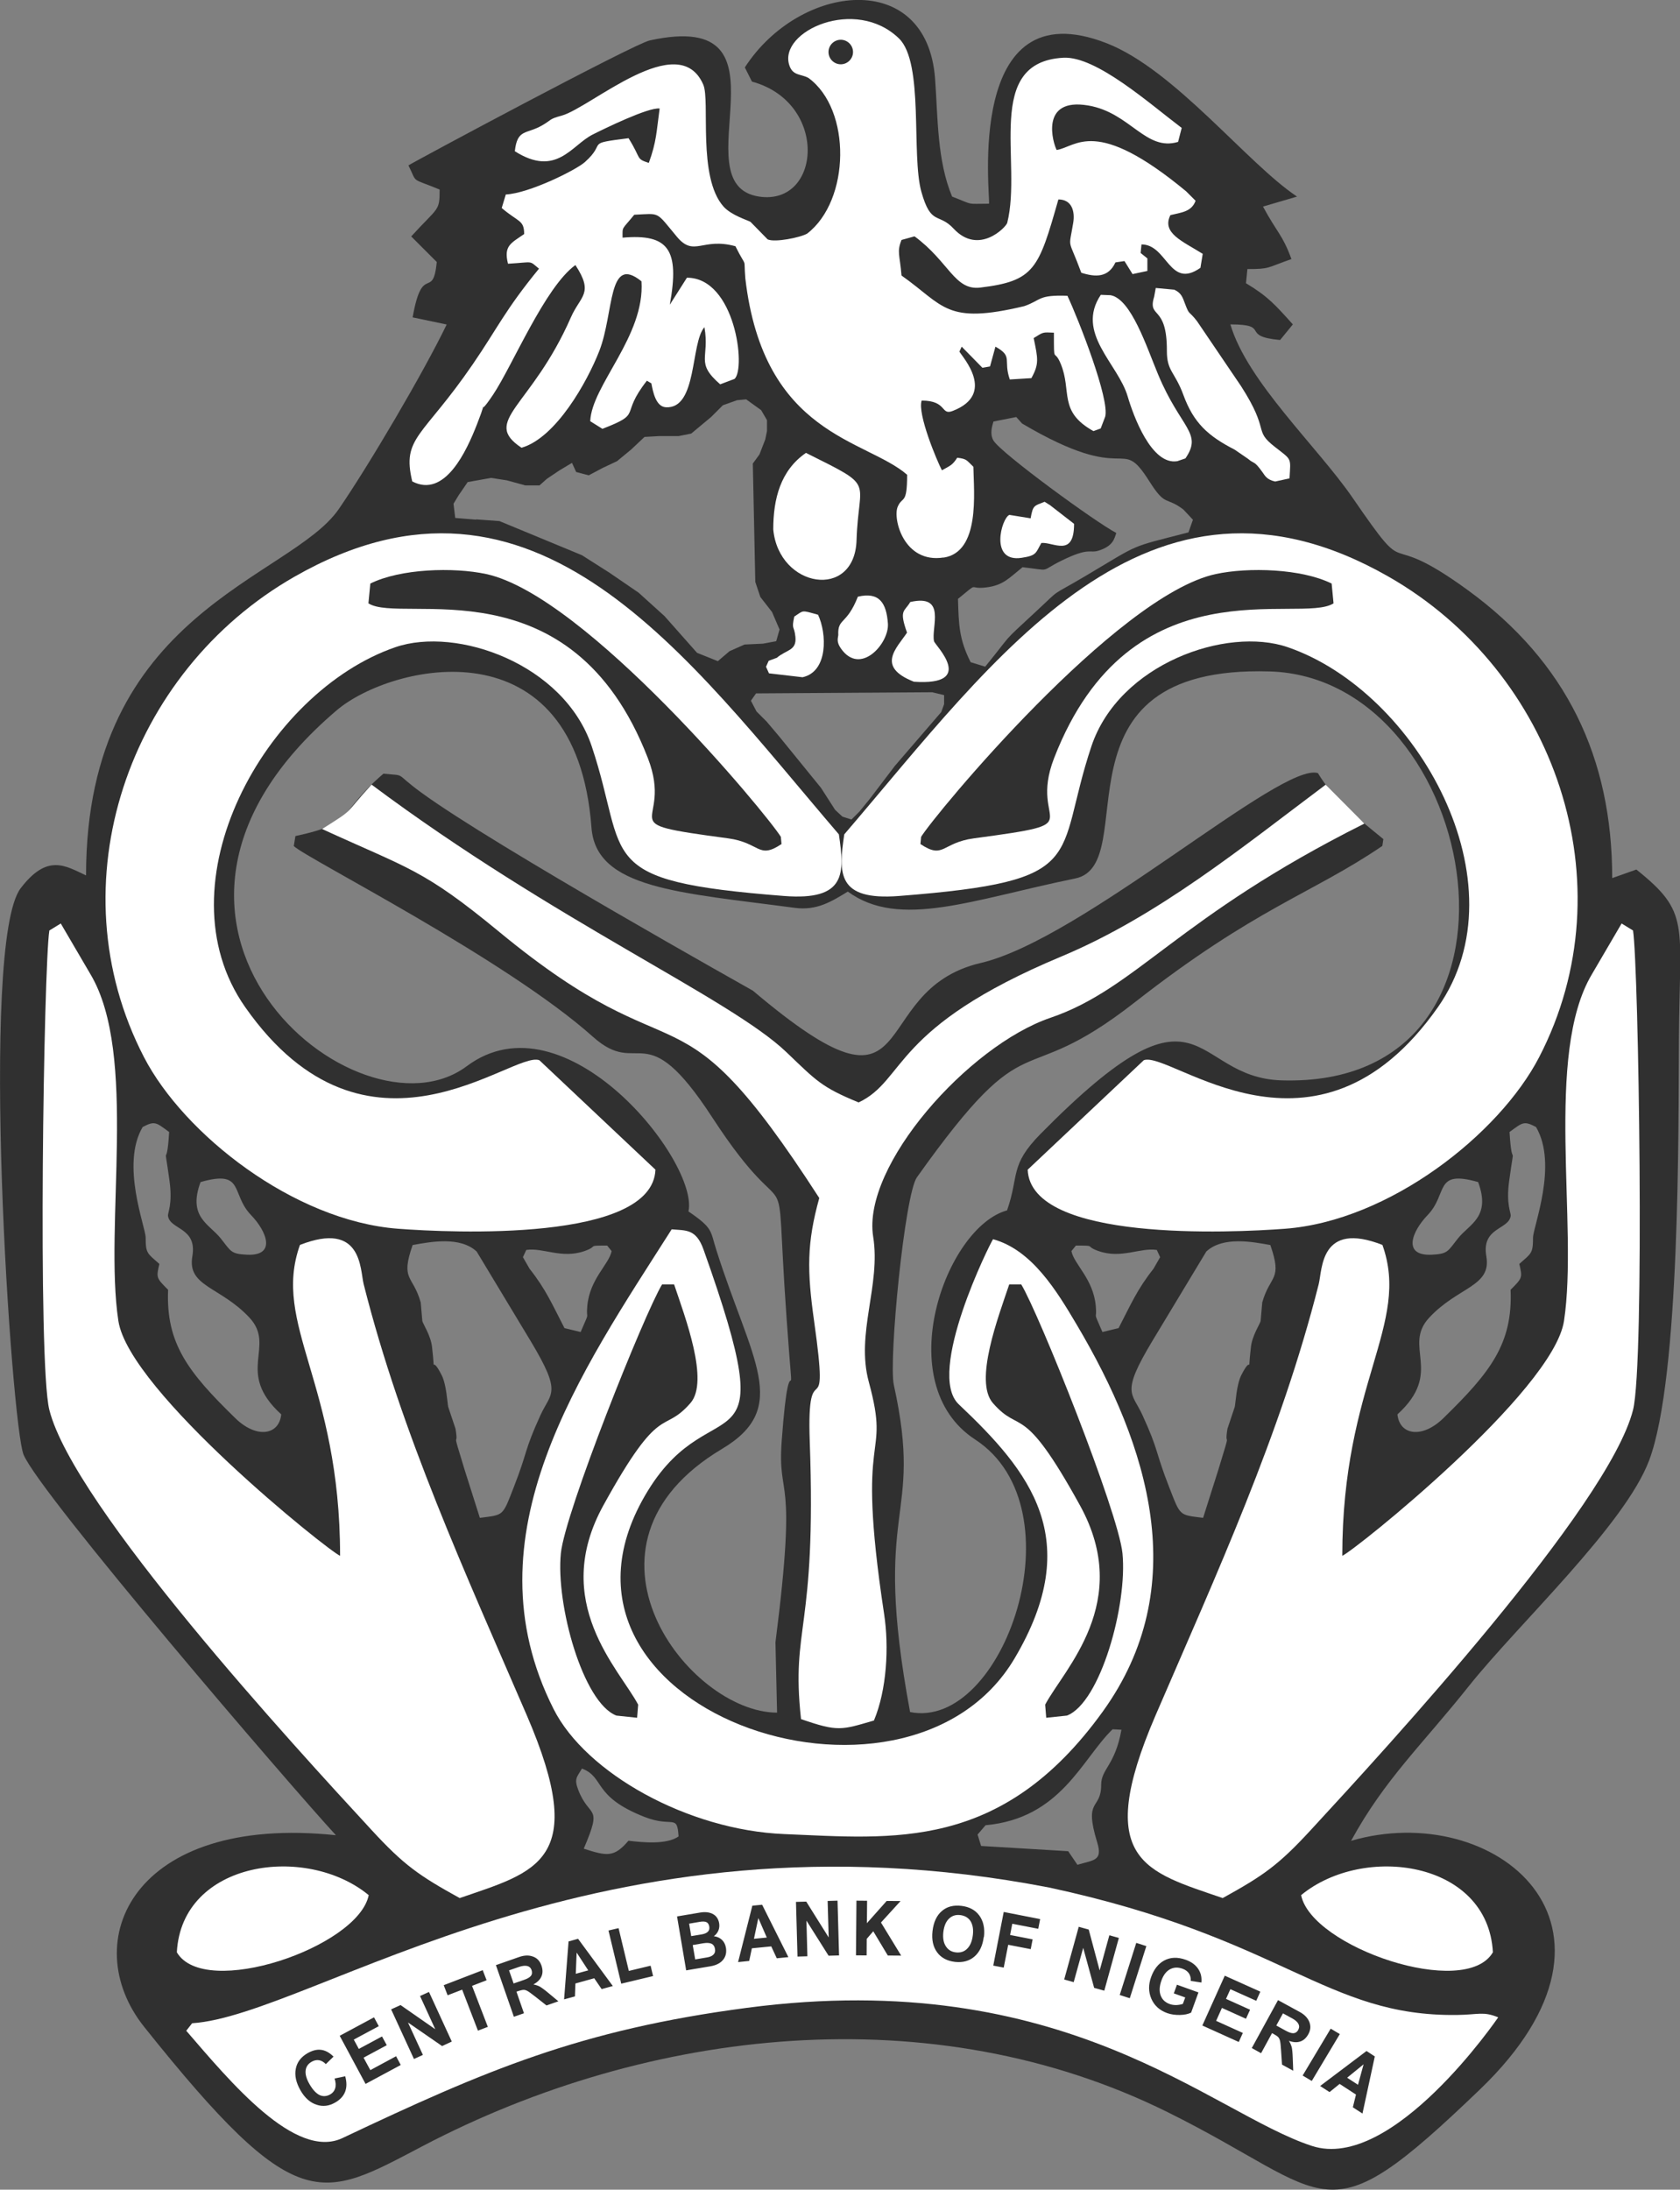 <?xml version="1.0" encoding="UTF-8"?>
<!DOCTYPE svg PUBLIC "-//W3C//DTD SVG 1.1//EN" "http://www.w3.org/Graphics/SVG/1.1/DTD/svg11.dtd">
<!-- Creator: CorelDRAW -->
<svg xmlns="http://www.w3.org/2000/svg" xml:space="preserve" width="1.33in" height="1.733in" version="1.1" style="shape-rendering:geometricPrecision; text-rendering:geometricPrecision; image-rendering:optimizeQuality; fill-rule:evenodd; clip-rule:evenodd"
viewBox="0 0 176.7 230.24"
 xmlns:xlink="http://www.w3.org/1999/xlink"
 xmlns:xodm="http://www.corel.com/coreldraw/odm/2003">
 <rect x="0" y="0" width="176.7" height="230.24" fill="#808080" stroke="none"/>
 <defs>
  <style type="text/css">
   <![CDATA[
    .fil2 {fill:#201E1E}
    .fil0 {fill:#303030}
    .fil1 {fill:white}
    .fil3 {fill:#303030;fill-rule:nonzero}
   ]]>
  </style>
 </defs>
 <g id="Layer_x0020_1">
  <path class="fil0" d="M142.07 193.57c15.02,-4.42 31.63,8.79 13.59,26.13 -16.76,16.1 -15.19,11.14 -32.85,2.39 -24.69,-12.24 -54.52,-8.94 -78.38,3.58 -10.73,5.63 -13.17,7.61 -29.26,-12.54 -7.14,-8.94 -1.23,-22.4 20.16,-20.16 -4.78,-5.18 -31.09,-35.82 -32.85,-40.01 -1.28,-3.07 -4.7,-53.82 -0.3,-59.57 2.8,-3.66 4.69,-2.36 6.87,-1.34 0,-27.73 21.48,-31.14 26.58,-38.52 3.11,-4.51 8.92,-14.36 11.35,-19.41l-3.58 -0.75c1.03,-5.83 2.13,-1.71 2.54,-5.82l-2.69 -2.69c2.87,-3.15 2.99,-2.6 2.99,-4.93 -3.15,-1.3 -2.3,-0.57 -3.28,-2.54 0.6,-0.4 23.66,-12.76 25.38,-13.14 15.91,-3.48 2.98,15.14 11.5,16.42 6.54,0.98 7.34,-9.89 -0.75,-12.09l-0.75 -1.49c5.74,-8.88 19.15,-10.44 20.01,1.19 0.3,4.08 0.2,8.58 1.79,12.39 2.41,0.93 1.37,0.75 3.88,0.75 0.18,-0.6 -2.67,-22.76 12.39,-16.87 7.14,2.79 14.76,12.63 20.01,16.12l-3.58 1.05c1.52,2.82 2.05,2.94 2.99,5.52 -2.66,0.93 -2.23,1.05 -4.63,1.05l-0.15 1.49c2.33,1.4 3.09,2.29 4.93,4.33l-1.34 1.64c-4.31,-0.39 -0.88,-1.64 -5.23,-1.64 1.77,6.02 9.14,12.84 12.84,18.21 6.56,9.54 2.57,2.78 12.09,9.7 10.43,7.58 15.23,17.67 15.23,30.31l2.54 -0.9c5.68,4.54 4.56,5.62 4.48,17.62 -0.06,9.49 0.14,35.77 -3.13,44.49 -2.56,6.83 -13.81,17.27 -18.96,23.74 -4.9,6.16 -8.85,9.79 -12.39,16.27zm-92 -138.93l-2.19 -0.18 -0.18 -1.49 0.53 -0.88 0.96 -1.4 2.46 -0.44 1.67 0.26 1.93 0.53 1.49 0 0.79 -0.7 1.31 -0.88 1.32 -0.79 0.44 0.96 1.32 0.35 1.49 -0.79 1.49 -0.7 1.49 -1.23 1.4 -1.32 1.58 -0.09 2.02 0 1.31 -0.26 2.1 -1.75 1.23 -1.23 1.49 -0.53 0.96 -0.09 1.58 1.14 0.61 1.05 0 1.14 -0.18 0.88 -0.61 1.58 -0.7 0.96 0.26 12.45 0.53 1.58 1.23 1.58 0.79 1.84 -0.35 1.23 -1.4 0.26 -1.93 0.09 -1.58 0.7 -1.23 1.05 -2.19 -0.88 -3.42 -3.86 -2.72 -2.46 -3.07 -2.1 -2.89 -1.84 -3.6 -1.49 -2.54 -1.05 -2.54 -1.05 -2.46 -0.18zm57.41 -10.12c11.48,6.78 10.2,1.03 13.39,6.06 1.76,2.79 1.71,1.56 3.6,3l1 1.07 -0.47 1.33c-6.45,1.67 -4.89,1.07 -10.86,4.6 -4.01,2.37 -2.29,1.05 -5.33,3.86 -3.59,3.32 -2.2,1.99 -5.19,5.66l-1.53 -0.47c-1.22,-2.43 -1.25,-3.91 -1.33,-6.66 2.33,-1.9 0.97,-0.97 2.93,-1.2 1.81,-0.21 2.4,-0.96 3.86,-2.13 3.15,0.36 1.71,0.49 4.06,-0.67 3.01,-1.48 2.95,-0.76 3.93,-1.07 1.54,-0.49 1.65,-1.23 1.87,-1.86 -2.22,-1.16 -12.16,-8.42 -12.92,-9.72 -0.41,-0.7 -0.14,-1.5 0,-2l2.4 -0.47 0.6 0.67zm-27.98 28.39l18.55 -0.12 1.25 0.3 0 0.95 -0.3 0.83 -4.87 5.65 -2.67 3.51 -1.07 1.31 -0.83 0.83 -0.95 -0.3 -0.77 -0.71 -1.49 -2.32 -4.4 -5.41 -1.31 -1.55 -1.07 -1.07 -0.59 -1.13 0.54 -0.77zm-18.1 121.47c2.03,-4.74 0.61,-3.09 -0.58,-6.17 -0.45,-1.18 -0.16,-1.32 0.39,-2.25 2.44,0.94 1.06,2.91 6.56,5.08 3.01,1.18 3.45,-0.38 3.6,2.06 -1.26,0.88 -3.76,0.63 -5.27,0.45 -1.53,1.79 -2.27,1.61 -4.69,0.84zm42.25 -2.46c7.95,-0.72 10.13,-6.95 13.37,-10.09l0.93 0.05c-0.67,3.77 -2.13,4.11 -2.13,5.78 0,2.74 -1.87,1.32 -0.42,6.06 0.6,1.96 -0.34,1.84 -2.08,2.36l-0.97 -1.43 -9.16 -0.55 -0.37 -1.2 0.83 -0.97zm57.91 -73.41c2.33,3.97 -0.32,10.51 -0.32,11.63 0,1.67 -0.18,1.64 -1.44,2.76 0.33,1.45 0.34,1.46 -0.92,2.72 0.24,5.64 -2.1,8.66 -7.07,13.5 -2.21,2.16 -4.6,1.81 -4.83,-0.4 4.92,-4.48 0.48,-7.12 3.36,-10.19 3.05,-3.26 6.55,-3.24 5.99,-6.43 -0.53,-3.07 2.34,-2.77 2.56,-4.24 0.05,-0.36 -0.5,-1.19 -0.16,-3.68 0.67,-4.86 0.31,-0.66 0.04,-5.15 1.39,-1.02 1.5,-1.2 2.8,-0.52zm-6.09 5.79c1.36,3.68 -0.92,4.4 -2.12,5.91 -1.09,1.37 -1.05,1.64 -2.76,1.72 -3.14,0.15 -2.07,-2.47 -0.44,-4.16 2.18,-2.26 0.64,-4.81 5.31,-3.48zm-140.47 -5.79c-2.33,3.97 0.32,10.51 0.32,11.63 0,1.67 0.18,1.64 1.44,2.76 -0.33,1.45 -0.34,1.46 0.92,2.72 -0.24,5.64 2.1,8.66 7.07,13.5 2.21,2.16 4.6,1.81 4.83,-0.4 -4.92,-4.48 -0.48,-7.12 -3.36,-10.19 -3.05,-3.26 -6.55,-3.24 -5.99,-6.43 0.53,-3.07 -2.34,-2.77 -2.56,-4.24 -0.05,-0.36 0.5,-1.19 0.16,-3.68 -0.67,-4.86 -0.31,-0.66 -0.04,-5.15 -1.39,-1.02 -1.5,-1.2 -2.8,-0.52zm6.09 5.79c-1.36,3.68 0.92,4.4 2.12,5.91 1.09,1.37 1.05,1.64 2.76,1.72 3.14,0.15 2.07,-2.47 0.44,-4.16 -2.18,-2.26 -0.64,-4.81 -5.31,-3.48zm112.52 6.61c1.31,3.76 -0.02,3.11 -0.85,6.04l-0.17 1.96c-0.09,0.34 -0.88,1.51 -1.02,2.72 -0.4,3.5 0.24,0.48 -1.02,2.98 -0.5,1 -0.59,2.9 -0.68,3.32l-0.77 2.3c-0.38,2.37 0.55,-0.6 -0.94,4.26l-1.62 5.11c-2.54,-0.33 -2.36,-0.13 -3.57,-3.23 -1.51,-3.86 -1.04,-3.71 -2.81,-7.58 -1.1,-2.4 -2.3,-2.22 1.02,-7.75l5.7 -9.45c1.77,-1.62 4.86,-1.01 6.72,-0.68zm-90.21 0c-1.31,3.76 0.02,3.11 0.85,6.04l0.17 1.96c0.09,0.34 0.88,1.51 1.02,2.72 0.4,3.5 -0.24,0.48 1.02,2.98 0.5,1 0.59,2.9 0.68,3.32l0.77 2.3c0.39,2.37 -0.55,-0.6 0.94,4.26l1.62 5.11c2.54,-0.33 2.36,-0.13 3.57,-3.23 1.51,-3.86 1.04,-3.71 2.81,-7.58 1.1,-2.4 2.3,-2.22 -1.02,-7.75l-5.7 -9.45c-1.77,-1.62 -4.86,-1.01 -6.72,-0.68zm15.97 8.74c-1.29,-2.49 -1.95,-4.07 -3.67,-6.24l-0.7 -1.22 0.35 -0.76c1.76,-0.27 3.71,0.96 6.12,0.12 1.57,-0.55 0.11,-0.58 2.39,-0.58l0.47 0.58c-0.28,1.41 -2.3,2.91 -2.56,5.77 -0.16,1.7 0.37,0.24 -0.7,2.74l-1.69 -0.41zm58.28 0c1.29,-2.49 1.95,-4.07 3.67,-6.24l0.7 -1.22 -0.35 -0.76c-1.76,-0.27 -3.71,0.96 -6.12,0.12 -1.57,-0.55 -0.11,-0.58 -2.39,-0.58l-0.47 0.58c0.28,1.41 2.3,2.91 2.56,5.77 0.16,1.7 -0.37,0.24 0.7,2.74l1.69 -0.41zm20.97 -58.36c-3.88,-1.22 -24.76,17.46 -35.45,19.96 -12.48,2.91 -5.66,18.42 -23.98,2.92 -0.05,-0.04 -27.17,-15.2 -34.89,-20.84 -2.96,-2.16 -1.43,-1.72 -3.97,-1.98 -4.99,4.28 -2.85,5.19 -9.26,6.56l-0.17 1.05c1.28,1.28 22.27,11.84 31.48,20.07 4.95,4.42 5.36,-2.54 12.51,8.43 8.84,13.57 6.47,1.77 7.83,21 0.92,13.02 0.42,0.52 -0.5,13.01 -0.48,6.58 1.72,2.65 -0.66,21.22l0.17 7.39c-9.29,0 -22.88,-17.55 -5.79,-27.73 7.3,-4.35 3.07,-9.32 -0.61,-20.95 -0.64,-2.01 -0.3,-2.23 -2.92,-4.02 1.13,-5.18 -12.96,-23.01 -23.32,-15.27 -11.46,8.56 -39.95,-15.08 -13.67,-37.43 5.71,-4.85 25.16,-9.44 26.79,12.35 0.48,6.43 9.26,6.81 21.39,8.43 2.32,0.31 3.88,-0.68 5.57,-1.71 5.44,3.97 13.06,0.84 23.92,-1.38 7.25,-1.48 -3.31,-22.47 20.45,-21.77 22.38,0.65 29.94,43.84 1.27,43 -9.81,-0.29 -7.96,-12.02 -25.36,5.62 -3.29,3.34 -2.23,4.33 -3.53,8.05 -6.46,1.76 -12.39,18.21 -3.36,24.09 11.12,7.24 2.97,30.63 -6.84,28.66 -4.13,-22.18 1.51,-19.81 -1.71,-34.4 -0.56,-2.56 1.14,-20.03 2.43,-21.83 12.18,-17.12 10.42,-8.63 22.93,-18.41 12.75,-9.97 18.6,-11.38 26.02,-16.43l0.11 -0.72c-2.64,-2.16 -5.27,-4.21 -6.89,-6.95z"/>
  <g id="_2445578330048">
   <path class="fil1" d="M153.25 211.87c2.27,-0.03 2.75,-0.4 4.33,0.25 -0.01,0.01 -11.11,16.3 -19.6,13.52 -10.61,-3.47 -25.92,-18.93 -59.42,-14.52 -17.55,2.31 -27.46,6.56 -42.53,13.69 -4.96,2.35 -11.79,-5.89 -16.44,-11.28l0.62 -0.79c12.72,-0.82 42.51,-23.47 90.13,-14.27 24.67,5.3 29.04,13.58 42.9,13.4z"/>
   <g>
    <path class="fil1" d="M18.6 205.28c0.52,-9.63 13.61,-11.42 20.18,-6.01 -1.09,5.47 -17.27,10.99 -20.18,6.01z"/>
    <path class="fil1" d="M157.02 205.28c-0.52,-9.63 -13.61,-11.42 -20.17,-6.01 1.09,5.47 17.27,10.99 20.17,6.01z"/>
   </g>
   <g>
    <path class="fil1" d="M6.38 97.11l-1.19 0.73c-0.59,3.76 -1.24,45.49 0,50.41 2.55,10.12 25.85,35.46 33.89,44.17 3.41,3.7 4.98,4.79 9.27,7.16 8.04,-2.78 13.68,-3.85 7.07,-19.19 -6.42,-14.89 -13.17,-29.53 -17.17,-45.36 -0.39,-1.56 -0.14,-6.69 -6.7,-4.13 -2.99,8.36 4.22,14.5 4.22,32.69 -1.24,-0.51 -22.2,-17.29 -23.32,-24.7 -1.53,-10.04 2.1,-28.02 -2.94,-36.46l-3.12 -5.33z"/>
    <path class="fil1" d="M170.57 97.11l1.19 0.73c0.59,3.76 1.24,45.49 0,50.41 -2.55,10.12 -25.85,35.46 -33.89,44.17 -3.41,3.7 -4.98,4.79 -9.27,7.16 -8.04,-2.78 -13.68,-3.85 -7.07,-19.19 6.42,-14.89 13.17,-29.53 17.17,-45.36 0.39,-1.56 0.14,-6.69 6.7,-4.13 2.99,8.36 -4.22,14.5 -4.22,32.69 1.24,-0.51 22.2,-17.29 23.32,-24.7 1.53,-10.04 -2.1,-28.02 2.94,-36.46l3.12 -5.33z"/>
   </g>
  </g>
  <path class="fil2" d="M17.39 86.4l-1.63 0.78c-1.43,4.28 -0.13,18.02 4.31,24.72 8.35,12.62 23.07,13.48 37.16,12.29l3.18 -0.92 -0.07 -1.48c-6.88,-2.43 0.41,-7.41 -13.14,-2.33 -13.05,4.89 -30.4,-8.14 -28.89,-26.91 0.2,-2.53 0.65,-1.89 0.07,-5.58l-0.99 -0.56z"/>
  <path class="fil2" d="M161.66 86.4l1.63 0.78c1.43,4.28 0.13,18.02 -4.31,24.72 -8.35,12.62 -23.07,13.48 -37.16,12.29l-3.18 -0.92 0.07 -1.48c6.88,-2.43 -0.41,-7.41 13.14,-2.33 13.05,4.89 30.4,-8.14 28.89,-26.91 -0.2,-2.53 -0.65,-1.89 -0.07,-5.58l0.99 -0.56z"/>
  <path class="fil2" d="M108.46 138.13c-1.4,-0.93 -0.59,-0.69 -2.86,-0.69 0.61,6.75 -4.12,5.77 2.06,11.68 12.89,12.32 5.21,30.45 -7.67,36.07 -4.4,1.92 -2.85,0.18 -4.92,3.21l1.37 0.69c16.6,-6.04 26.65,-21.24 19.47,-37.1 -1.14,-2.51 -5.94,-11.75 -7.44,-13.86z"/>
  <path class="fil1" d="M39.08 82.5c19.3,14.41 37.71,22.46 43.63,28.13 3.15,3.01 3.68,3.68 7.6,5.29 5.01,-2.38 3.41,-7.86 21.33,-15.35 10.14,-4.24 19.01,-11.48 27.79,-18.06l4.07 4.09c-19.7,9.86 -23.95,17.33 -33.02,20.42 -8.62,2.94 -19.84,15.55 -18.64,23.02 0.82,5.11 -1.85,10.16 -0.46,15.27 2.38,8.76 -1.49,4.02 1.61,24.4 0.53,3.47 0.28,7.98 -1.07,11.2 -3.44,1 -3.77,1.2 -7.67,-0.15 -1.08,-9.91 1.64,-9.06 0.92,-29.16 -0.36,-10.08 2.16,-0.6 0.46,-12.66 -0.75,-5.32 -0.78,-8.22 0.54,-12.97 -15.49,-23.98 -14.06,-11.81 -33.68,-28 -7.98,-6.58 -9.43,-6.59 -18.61,-10.8 3.59,-2.27 2.13,-1.33 5.21,-4.68z"/>
  <path class="fil3" d="M36.31 218.32c0.34,1.24 -0.01,2.16 -1.06,2.76 -0.64,0.37 -1.29,0.45 -1.95,0.23 -0.68,-0.22 -1.24,-0.72 -1.69,-1.5 -0.47,-0.82 -0.64,-1.58 -0.5,-2.28 0.13,-0.69 0.54,-1.23 1.22,-1.63 0.49,-0.28 0.95,-0.41 1.37,-0.37 0.48,0.04 0.94,0.28 1.38,0.72l-0.81 0.79c-0.21,-0.22 -0.44,-0.36 -0.7,-0.41 -0.26,-0.05 -0.53,0.01 -0.79,0.16 -0.37,0.21 -0.58,0.51 -0.63,0.89 -0.06,0.41 0.08,0.91 0.41,1.48 0.35,0.6 0.71,0.98 1.09,1.15 0.36,0.15 0.72,0.12 1.09,-0.09 0.26,-0.15 0.43,-0.36 0.51,-0.63 0.09,-0.29 0.07,-0.63 -0.06,-1.04l1.11 -0.23zm5.84 -1.19l-3.7 1.99 -2.72 -5.06 3.61 -1.94 0.5 0.93 -2.63 1.41 0.53 0.98 2.44 -1.31 0.5 0.92 -2.44 1.31 0.71 1.31 2.71 -1.46 0.49 0.92zm5.36 -2.46l-1.01 0.47 -3.59 -2.48 1.57 3.41 -0.94 0.43 -2.4 -5.22 0.99 -0.45 3.65 2.54 -1.6 -3.49 0.94 -0.43 2.4 5.22zm3.67 -6.45l-1.53 0.59 1.66 4.31 -1.04 0.4 -1.66 -4.31 -1.53 0.59 -0.41 -1.06 4.1 -1.58 0.41 1.06zm7.56 2.21l-1.26 0.44 -1.17 -0.92c-0.41,-0.32 -0.68,-0.52 -0.83,-0.6 -0.14,-0.08 -0.28,-0.12 -0.4,-0.12 -0.12,-0 -0.31,0.04 -0.55,0.12l-0.21 0.07 0.79 2.27 -1.06 0.37 -1.89 -5.43 2.46 -0.86c0.52,-0.18 0.99,-0.2 1.41,-0.05 0.45,0.15 0.75,0.47 0.92,0.95 0.14,0.41 0.15,0.79 0.01,1.12 -0.14,0.35 -0.43,0.64 -0.86,0.87 0.29,0.06 0.52,0.14 0.68,0.23 0.19,0.11 0.51,0.34 0.95,0.71l1.01 0.84zm-2.84 -3.31c-0.08,-0.21 -0.23,-0.35 -0.45,-0.4 -0.22,-0.05 -0.51,-0.02 -0.84,0.09l-1.07 0.37 0.48 1.38 1.1 -0.38c0.35,-0.12 0.59,-0.26 0.72,-0.42 0.13,-0.17 0.15,-0.38 0.06,-0.64zm8.55 1.71l-1.17 0.32 -0.78 -1.14 -1.98 0.55 -0.05 1.36 -1.14 0.31 0.47 -6.09 1 -0.28 3.65 4.96zm-2.58 -1.65l-1.22 -1.87 -0.09 2.23 1.31 -0.36zm6.82 0.6l-3.35 0.8 -1.34 -5.59 1.06 -0.25 1.08 4.5 2.29 -0.55 0.26 1.09zm7.66 -3c0.08,0.48 -0,0.89 -0.25,1.23 -0.28,0.38 -0.73,0.63 -1.37,0.74l-2.56 0.43 -0.96 -5.67 2.44 -0.41c0.49,-0.08 0.91,-0.04 1.26,0.12 0.4,0.19 0.65,0.53 0.73,1.01 0.04,0.26 0.02,0.52 -0.08,0.76 -0.1,0.24 -0.26,0.44 -0.48,0.6 0.34,0.04 0.63,0.17 0.85,0.38 0.22,0.21 0.36,0.48 0.42,0.82zm-1.75 -2.21c-0.04,-0.22 -0.13,-0.37 -0.28,-0.45 -0.16,-0.08 -0.4,-0.1 -0.73,-0.04l-1.11 0.19 0.22 1.31 1.09 -0.18c0.3,-0.05 0.51,-0.14 0.65,-0.27 0.15,-0.14 0.2,-0.32 0.16,-0.56zm0.6 2.35c-0.04,-0.26 -0.16,-0.43 -0.34,-0.53 -0.2,-0.1 -0.5,-0.12 -0.89,-0.06l-1.11 0.19 0.26 1.51 1.24 -0.21c0.3,-0.05 0.52,-0.14 0.66,-0.28 0.17,-0.16 0.23,-0.37 0.18,-0.63zm7.71 0.87l-1.21 0.12 -0.58 -1.25 -2.04 0.2 -0.28 1.33 -1.17 0.12 1.5 -5.93 1.03 -0.1 2.76 5.51zm-2.26 -2.06l-0.89 -2.05 -0.46 2.18 1.35 -0.13zm7.62 1.88l-1.12 0.03 -2.33 -3.69 0.1 3.75 -1.04 0.03 -0.16 -5.75 1.08 -0.03 2.36 3.77 -0.11 -3.84 1.04 -0.03 0.16 5.75zm6.51 0.02l-1.4 -0.01 -1.53 -2.55 -0.69 0.8 -0.01 1.74 -1.12 -0.01 0.05 -5.75 1.12 0.01 -0.02 2.36 2.08 -2.34 1.46 0.01 -2.06 2.26 2.13 3.49zm8.69 -1.97c-0.11,0.91 -0.44,1.6 -0.98,2.07 -0.55,0.47 -1.23,0.65 -2.05,0.56 -0.82,-0.1 -1.45,-0.43 -1.87,-1 -0.43,-0.58 -0.59,-1.32 -0.49,-2.23 0.11,-0.96 0.45,-1.68 1.01,-2.14 0.53,-0.45 1.21,-0.62 2.04,-0.52 0.82,0.1 1.44,0.43 1.87,1.01 0.43,0.59 0.6,1.34 0.49,2.27zm-1.15 -0.16c0.08,-0.63 -0.01,-1.13 -0.25,-1.51 -0.23,-0.35 -0.59,-0.56 -1.06,-0.62 -0.47,-0.06 -0.86,0.06 -1.17,0.35 -0.34,0.31 -0.54,0.78 -0.62,1.42 -0.07,0.62 0.01,1.13 0.27,1.52 0.24,0.37 0.59,0.58 1.05,0.63 0.46,0.05 0.85,-0.06 1.16,-0.36 0.33,-0.31 0.54,-0.79 0.62,-1.44zm6.88 -0.69l-2.73 -0.53 -0.23 1.18 2.37 0.46 -0.2 1.03 -2.37 -0.46 -0.47 2.4 -1.1 -0.21 1.1 -5.64 3.83 0.75 -0.2 1.03zm6.96 6.51l-1.08 -0.3 -1.15 -4.21 -1 3.61 -1 -0.28 1.53 -5.54 1.05 0.29 1.15 4.3 1.02 -3.7 1 0.28 -1.53 5.54zm2.67 0.79l-1.06 -0.34 1.74 -5.48 1.06 0.34 -1.74 5.48zm6.44 1.52c-0.31,0.15 -0.69,0.23 -1.16,0.24 -0.49,0.01 -0.95,-0.05 -1.36,-0.2 -0.8,-0.29 -1.35,-0.8 -1.66,-1.52 -0.3,-0.71 -0.31,-1.46 -0.02,-2.26 0.29,-0.81 0.74,-1.39 1.35,-1.73 0.67,-0.37 1.43,-0.4 2.3,-0.09 0.61,0.22 1.06,0.56 1.34,1.01 0.26,0.41 0.35,0.87 0.3,1.38l-1.12 -0.17c0.02,-0.3 -0.04,-0.55 -0.18,-0.78 -0.15,-0.22 -0.37,-0.39 -0.68,-0.5 -0.47,-0.17 -0.9,-0.16 -1.29,0.04 -0.41,0.21 -0.72,0.61 -0.93,1.19 -0.22,0.62 -0.25,1.15 -0.08,1.59 0.16,0.42 0.47,0.72 0.94,0.89 0.21,0.08 0.44,0.11 0.69,0.11 0.25,-0.01 0.48,-0.05 0.7,-0.12l0.25 -0.68 -1.2 -0.43 0.33 -0.91 2.26 0.81 -0.78 2.15zm5.02 3.08l-3.83 -1.73 2.36 -5.24 3.74 1.68 -0.43 0.96 -2.72 -1.22 -0.46 1.02 2.53 1.14 -0.43 0.95 -2.53 -1.14 -0.61 1.36 2.81 1.27 -0.43 0.95zm5.72 3.02l-1.17 -0.64 -0.1 -1.48c-0.03,-0.52 -0.07,-0.86 -0.11,-1.02 -0.04,-0.16 -0.1,-0.29 -0.18,-0.38 -0.08,-0.09 -0.24,-0.2 -0.46,-0.32l-0.2 -0.11 -1.15 2.11 -0.98 -0.54 2.76 -5.04 2.29 1.25c0.48,0.26 0.81,0.6 0.99,1.01 0.18,0.43 0.16,0.87 -0.09,1.32 -0.21,0.38 -0.48,0.64 -0.82,0.76 -0.36,0.13 -0.76,0.11 -1.22,-0.06 0.15,0.26 0.24,0.48 0.29,0.65 0.05,0.21 0.09,0.61 0.11,1.18l0.05 1.31zm0.55 -4.33c0.11,-0.2 0.11,-0.4 -0,-0.6 -0.11,-0.2 -0.32,-0.39 -0.63,-0.56l-0.99 -0.54 -0.7 1.28 1.02 0.56c0.33,0.18 0.59,0.26 0.79,0.25 0.22,-0.02 0.39,-0.14 0.52,-0.38zm1.41 5.41l-0.96 -0.57 2.95 -4.93 0.96 0.57 -2.95 4.93zm5.34 3.43l-1.02 -0.66 0.33 -1.34 -1.72 -1.12 -1.06 0.86 -0.99 -0.64 4.88 -3.68 0.87 0.57 -1.3 6.02zm-0.48 -3.02l0.59 -2.16 -1.73 1.41 1.14 0.74z"/>
  <path class="fil1" d="M88.23 87.73c-15.91,-18.56 -31.9,-41.57 -57.24,-27.1 -17.48,9.97 -25.29,32.31 -15.84,50.54 4.19,8.08 15.74,17.2 26.72,18.03 5.56,0.42 26.75,1.43 27.07,-6.21l-12.21 -11.51c-2.8,-1.07 -18.07,12.76 -30.94,-5.58 -9.11,-12.98 2.17,-33.17 15.8,-37.85 6.44,-2.21 17.75,1.75 20.65,10.43 3.97,11.88 -0.09,14.15 20.23,15.73 6.55,0.51 6.37,-2.38 5.76,-6.49z"/>
  <path class="fil0" d="M82.14 88.01c-1.44,-2.36 -20.52,-25.38 -31,-27.65 -3.43,-0.74 -9.03,-0.57 -12.19,1l-0.2 2.08c3.5,2.26 21.34,-4.48 29.39,16.27 2.84,7.32 -4.46,6.71 8.44,8.44 3.4,0.46 3.15,2.25 5.62,0.6l-0.07 -0.74z"/>
  <path class="fil1" d="M88.8 87.73c15.91,-18.56 31.9,-41.57 57.24,-27.1 17.48,9.97 25.29,32.31 15.84,50.54 -4.19,8.08 -15.74,17.2 -26.72,18.03 -5.56,0.42 -26.75,1.43 -27.07,-6.21l12.21 -11.51c2.8,-1.07 18.07,12.76 30.94,-5.58 9.11,-12.98 -2.17,-33.17 -15.8,-37.85 -6.44,-2.21 -17.75,1.75 -20.65,10.43 -3.97,11.88 0.09,14.15 -20.23,15.73 -6.55,0.51 -6.37,-2.38 -5.76,-6.49z"/>
  <path class="fil0" d="M96.87 88.01c1.44,-2.36 20.52,-25.38 31,-27.65 3.43,-0.74 9.03,-0.57 12.19,1l0.2 2.08c-3.5,2.26 -21.34,-4.48 -29.39,16.27 -2.84,7.32 4.46,6.71 -8.44,8.44 -3.4,0.46 -3.15,2.25 -5.62,0.6l0.07 -0.74z"/>
  <path class="fil1" d="M70.64 129.27c-9.46,14.87 -21.66,32.17 -12.41,50.44 3.4,6.73 14.11,12.73 24.27,13.14 11.37,0.46 22.85,1.89 33.5,-12.9 9.44,-13.11 4.85,-27.84 -2.75,-40.66 -2.12,-3.58 -4.71,-7.86 -8.8,-8.99 -0.28,0.35 -7.11,14.05 -3.61,17.36 7.48,7.07 13.3,14.17 5.87,26.72 -11.45,19.33 -52.55,5.21 -38.58,-17.61 6.97,-11.39 14.55,-0.99 5.87,-25.37 -0.79,-2.23 -1.88,-2 -3.36,-2.14z"/>
  <path class="fil0" d="M67.12 179.24c-1.98,-3.74 -9.27,-10.77 -3.66,-20.95 6.11,-11.1 6.2,-7.37 9.16,-10.76 2.01,-2.31 -0.57,-9.05 -1.72,-12.48l-1.26 0c-1.84,3.01 -10.22,23.95 -10.65,28.28 -0.54,5.41 2.33,15.71 5.84,17.06l2.18 0.23 0.11 -1.37z"/>
  <path class="fil0" d="M109.93 179.24c1.98,-3.74 9.27,-10.77 3.66,-20.95 -6.11,-11.1 -6.2,-7.37 -9.16,-10.76 -2.01,-2.31 0.57,-9.05 1.72,-12.48l1.26 0c1.84,3.01 10.22,23.95 10.65,28.28 0.54,5.41 -2.33,15.71 -5.84,17.06l-2.18 0.23 -0.11 -1.37z"/>
  <g id="_2442663865696">
   <g>
    <g>
     <path class="fil1" d="M99.24 58.62c-4.18,0.65 -5.36,-4.09 -4.82,-5.34 0.5,-1.16 0.99,-0.15 0.99,-3.36 -4.33,-3.77 -15.1,-4.09 -17.02,-20.67 -0.19,-2.46 0.23,-0.82 -1.04,-3.36 -3.51,-0.96 -4.33,1.18 -6.15,-0.99 -2.27,-2.72 -1.69,-2.45 -4.49,-2.32 -1.35,1.66 -1.23,1.18 -1.23,2.41 4.81,-0.42 6.03,1.21 4.97,7.05l1.8 -2.84c5.07,0 6.23,9.53 5.01,10.64l-1.51 0.57c-2.67,-2.31 -1.08,-2.75 -1.66,-6.01 -1.48,1.69 -0.73,8.64 -4.07,8.42 -1.06,-0.07 -1.35,-1.68 -1.51,-2.51l-0.47 -0.28c-2.95,3.74 -0.31,3.37 -4.68,5.06l-1.28 -0.8c0.15,-3.78 5.77,-8.95 5.39,-14.71 -3.57,-2.9 -2.86,3.28 -4.44,7.33 -1.27,3.25 -4.56,9.13 -8.18,10.17 -4.27,-2.85 1.03,-4.21 5.2,-13.72 1.01,-2.29 2.44,-2.48 0.47,-5.49 -3.2,2.31 -6.6,10.54 -8.65,13.62 -2.13,3.18 -0.16,-0.82 -1.7,3.12 -1.09,2.79 -3.37,7.81 -6.81,6.01 -1.12,-4.66 1.09,-4.61 6.38,-12.34 2.61,-3.81 3.37,-5.66 6.95,-10.03 -1.1,-0.9 -0.49,-0.68 -3.26,-0.52 -0.47,-1.89 0.3,-2.15 1.7,-3.12 0,-1.5 -0.61,-1.24 -2.36,-2.74l0.43 -1.42c2.45,-0.12 7.4,-2.58 8.32,-3.41 2.4,-2.14 -0.15,-1.91 4.59,-2.51 1.39,2.22 0.73,2.14 2.13,2.6 0.82,-2.25 0.8,-3.26 1.14,-5.72 -1.16,-0.16 -5.9,2.16 -7.05,2.74 -2.21,1.11 -3.81,4.53 -8.18,1.75 0.26,-2.37 1.19,-1.76 2.84,-2.7 1.08,-0.61 0.7,-0.67 2.08,-1.04 3.05,-0.83 12.31,-9.24 14.9,-3.26 0.74,1.71 -0.63,9.72 2.13,12.82 0.83,0.93 2.59,1.45 2.84,1.61l1.8 1.84c0.74,0.35 3.44,-0.19 4.16,-0.61 4.53,-3.49 4.68,-13.03 0.14,-16.36 -0.8,-0.45 -1.67,-0.2 -2.03,-1.37 -1.12,-3.55 6.97,-7.22 11.54,-2.79 2.66,2.57 1.27,12.24 2.36,16.13 1.02,3.62 1.8,2.15 3.4,3.88 2.63,2.82 5.51,-0.16 5.63,-0.62 1.61,-6.41 -2.51,-16.91 5.91,-17.36 3.46,-0.18 9.07,4.84 12.44,7.38l-0.38 1.47c-3.42,1.03 -5.04,-3.09 -9.46,-3.83 -5.15,-0.87 -3.69,3.99 -3.31,4.68 2.07,-0.31 4.04,-3.59 13.62,4.35l0.99 0.99c-0.43,1.18 -1.53,1.23 -2.65,1.51 -0.94,1.89 1.28,2.74 3.4,4.07l-0.24 1.47c-3.27,2.3 -3.47,-2.46 -6.2,-2.46l-0.09 0.9 0.71 0.57 0 1.32 -1.56 0.33 -0.85 -1.37 -0.95 0.14c-0.74,1.6 -2.07,1.57 -3.59,1.09 -1.42,-3.85 -1.34,-2.29 -0.85,-5.25 0.2,-1.22 -0.15,-2.46 -1.56,-2.46 -2.08,7.29 -2.48,8.58 -8.23,9.27 -2.69,0.32 -3.27,-2.72 -6.9,-5.39l-1.37 0.38c-0.51,1.27 -0.18,1.53 0,3.74 4.5,3.17 4.61,5.2 12.91,3.22 1.84,-0.64 1.4,-1.2 4.54,-1.09 1.16,2.47 4.48,10.92 3.97,12.72l-0.47 1.23 -0.76 0.28c-3.74,-2.08 -2.24,-4.19 -3.45,-7.09 -0.72,-1.72 -0.71,0.23 -0.71,-3.26 -1.23,-0.05 -1.08,-0.08 -2.13,0.57 0.46,2.19 0.58,2.73 -0.24,4.21l-2.27 0.14c-0.72,-2.07 0.38,-2.4 -1.51,-3.45l-0.57 2.08 -0.8 0.14 -2.18 -2.22 -0.24 0.52c0.34,0.6 3.9,4.46 -0.71,6.24 -1.28,0.5 -0.55,-1.09 -3.26,-1.09 -0.47,1.4 1.62,6.36 2.13,7.33 0.85,-0.48 1.09,-0.51 1.61,-1.32 1.01,0.12 0.96,0.24 1.7,0.95 0.05,2.76 0.72,8.95 -3.12,9.55zm-10.81 -54.44c0.71,0 1.29,0.58 1.29,1.29 0,0.71 -0.58,1.29 -1.29,1.29 -0.71,0 -1.29,-0.58 -1.29,-1.29 0,-0.71 0.58,-1.29 1.29,-1.29z"/>
     <path class="fil1" d="M121.37 31.26c-0.65,2.28 1.38,0.73 1.36,5.62 -0.01,2.16 0.83,2.19 1.73,4.63 1.09,2.99 2.62,4.34 5.4,5.77l1.4 0.96c0.71,0.61 0.6,0.12 1.54,1.43 0.23,0.32 0.43,0.77 1.32,0.96l1.51 -0.33c0.12,-2.23 0.28,-1.88 -1.54,-3.31 -2.33,-1.82 -0.44,-1.54 -3.56,-6.39l-4.63 -6.83c-0.91,-1.18 -0.77,-0.54 -1.25,-1.8 -0.27,-0.71 -0.38,-1.15 -1.14,-1.51l-1.95 -0.18 -0.18 0.99z"/>
     <path class="fil1" d="M124.68 48.2c1.85,-2.69 -0.49,-3.12 -2.87,-8.82 -1.22,-2.92 -2.83,-7.94 -5,-8.34l-1.03 -0.04c-2.69,4.03 1.82,7.23 2.83,10.69 0.59,2.02 2.5,7.26 5.22,6.8l0.85 -0.29z"/>
    </g>
    <path class="fil1" d="M81.33 55.67c0,-3.19 0.75,-6.2 3.44,-8.05 7.47,3.73 5.53,2.58 5.32,9.18 -0.2,6.34 -8.18,5.03 -8.76,-1.13z"/>
   </g>
   <g>
    <path class="fil1" d="M88.17 66.77c-0.08,-1.81 0.87,-1.01 2.06,-4.03 2.23,-0.53 3.01,0.63 3.16,2.85 0.13,2.06 -2.9,5.52 -4.94,2.6 -0.45,-0.64 -0.35,-0.98 -0.28,-1.41z"/>
    <path class="fil1" d="M96.11 71.68c6.68,0.46 2.22,-3.86 2.13,-4.25 -0.33,-1.45 1.37,-5.01 -2.5,-4.13 -0.61,1.05 -1.21,0.78 -0.34,3.22 -1.09,1.63 -3.3,3.58 0.72,5.16z"/>
    <path class="fil1" d="M110.38 53.07l2.59 2.01c0,3.58 -2.16,1.9 -3.44,2.01 -0.61,1.06 -0.48,1.32 -2.06,1.56 -3.46,0.54 -2.12,-4.21 -1.3,-4.51l2.23 0.36c0.25,-1.41 0.36,-1.29 1.47,-1.74l0.49 0.31z"/>
    <path class="fil1" d="M81.69 69.18c1.02,-0.89 2.12,-0.73 1.97,-2.22 -0.13,-1.24 -0.43,-0.68 -0.12,-2.13 1.03,-0.66 0.69,-0.7 2.5,-0.19 0.93,1.96 1.08,5.98 -1.63,6.57l-3.53 -0.41 -0.31 -0.69 0.28 -0.63 0.84 -0.31z"/>
   </g>
  </g>
 </g>
</svg>
